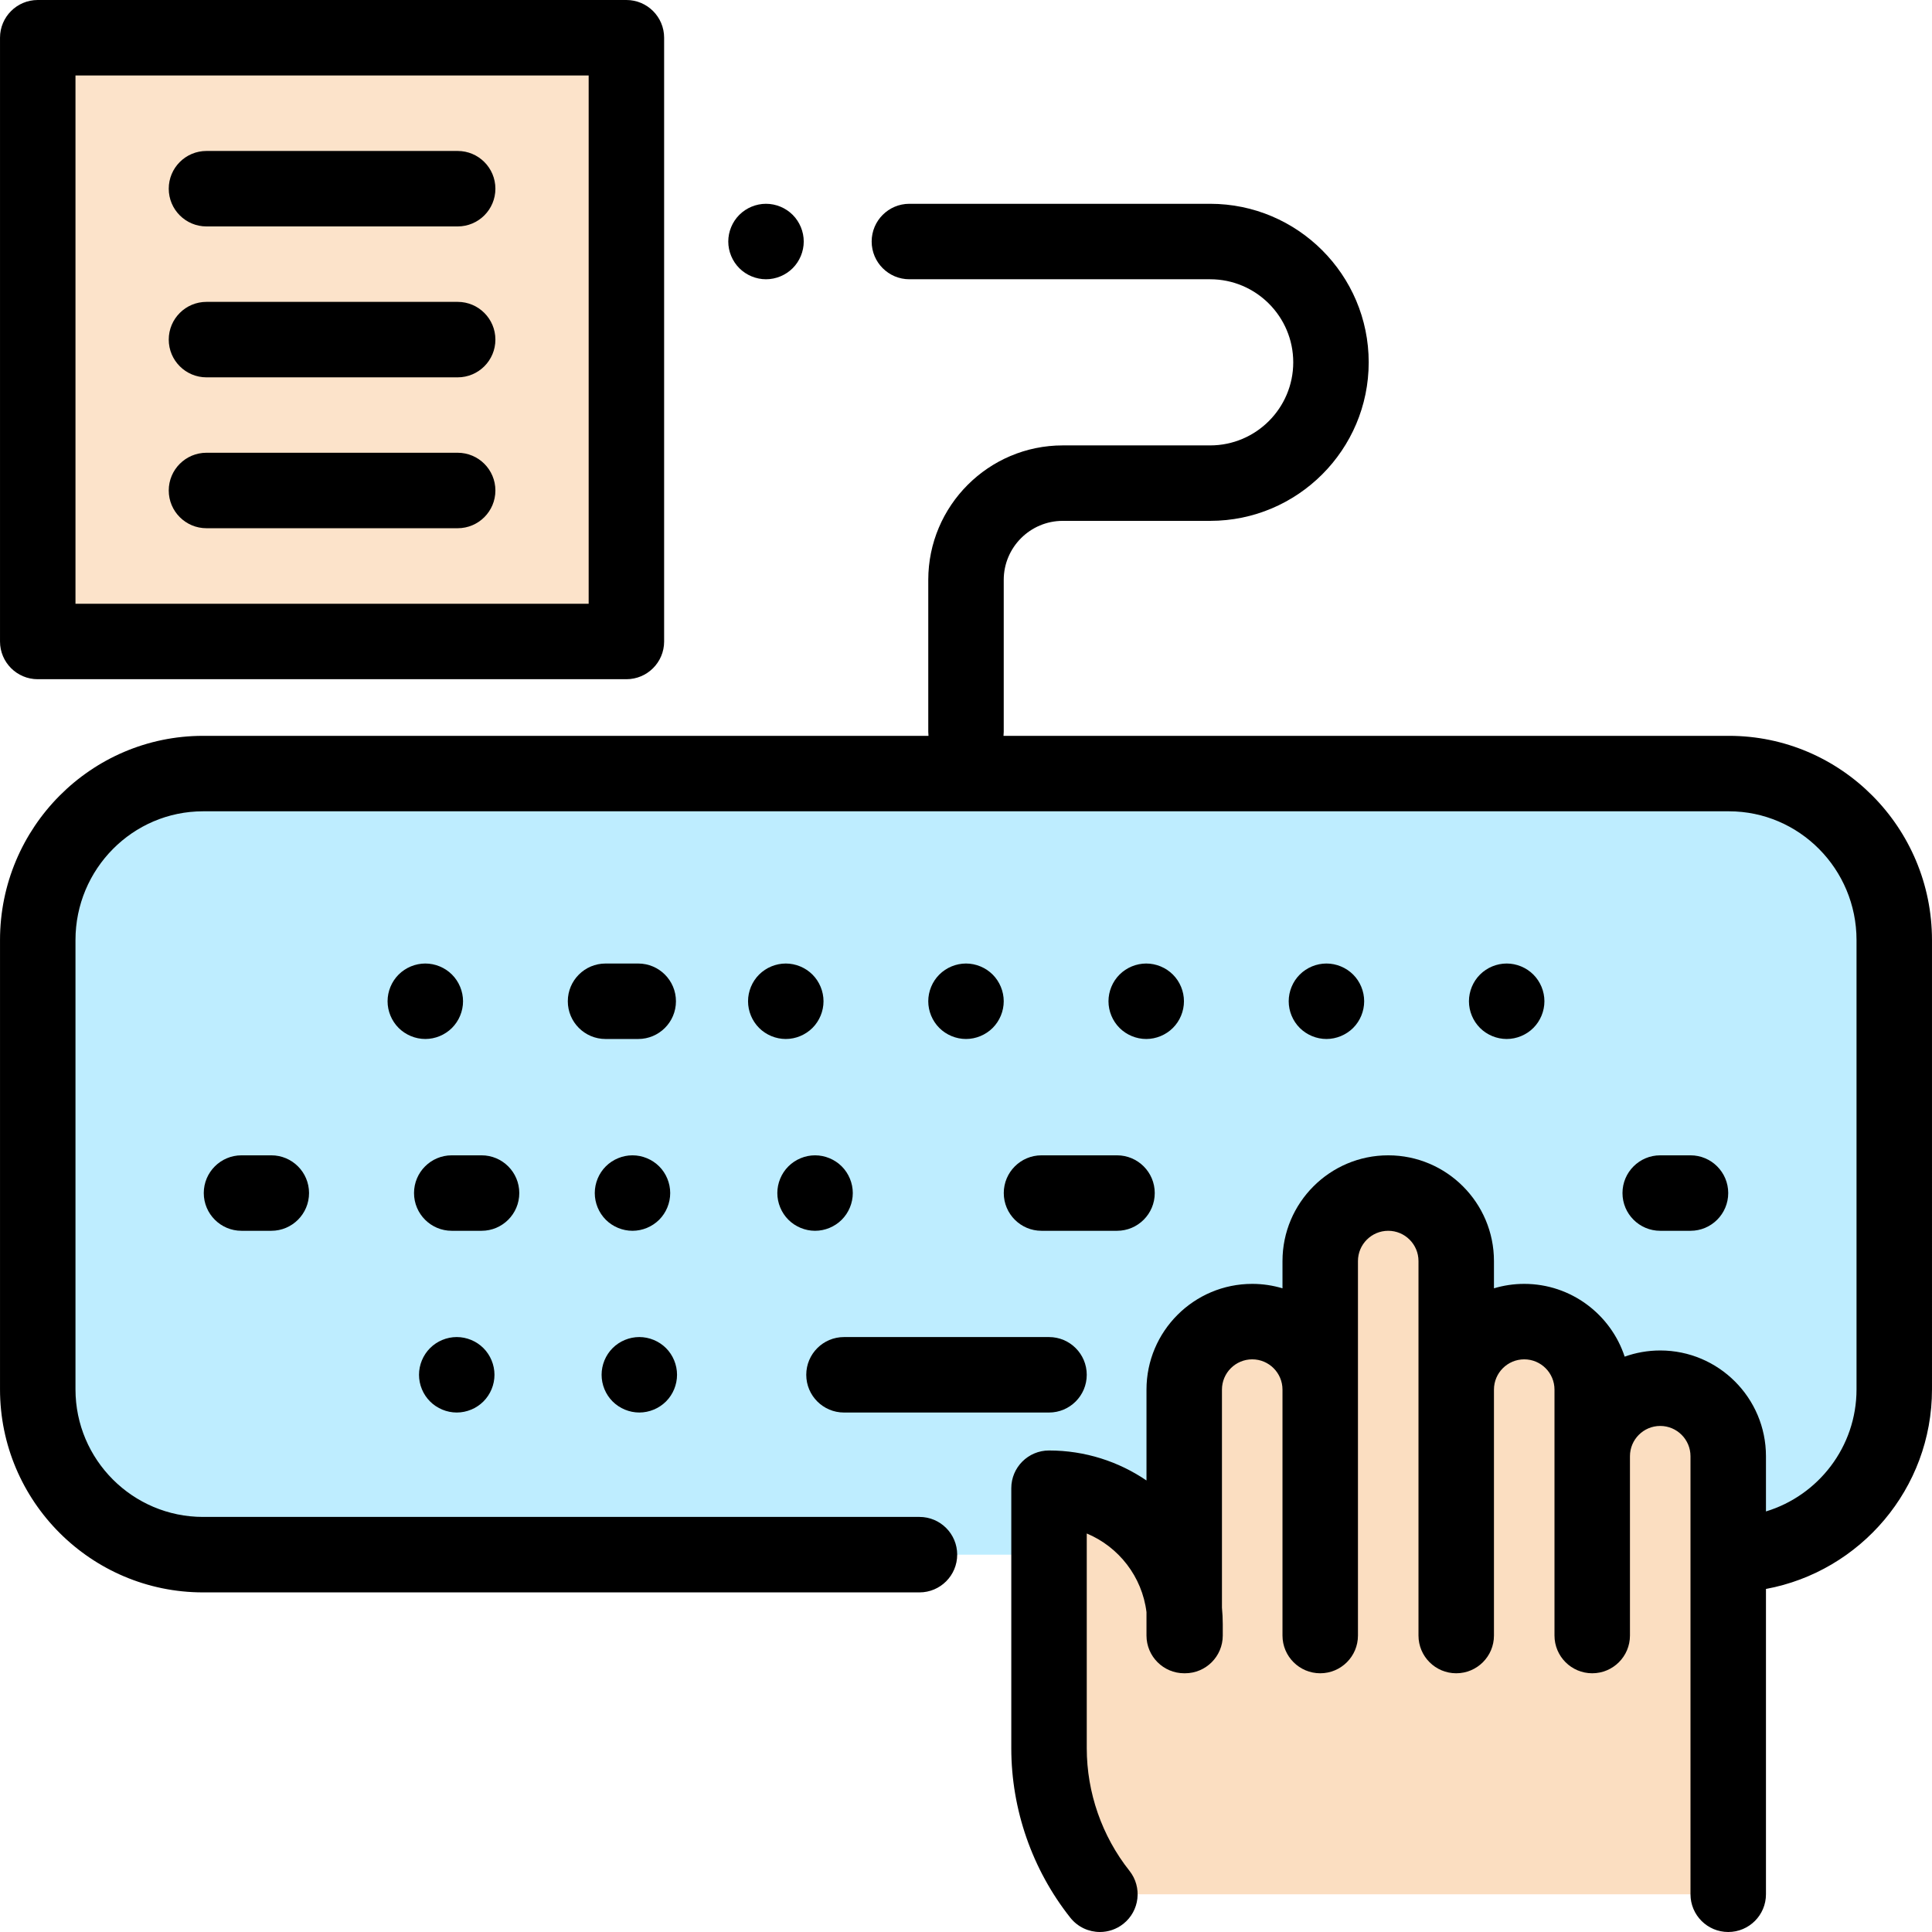 <?xml version="1.0" encoding="iso-8859-1"?>
<!-- Generator: Adobe Illustrator 19.0.0, SVG Export Plug-In . SVG Version: 6.00 Build 0)  -->
<svg version="1.1" id="Capa_1" xmlns="http://www.w3.org/2000/svg" xmlns:xlink="http://www.w3.org/1999/xlink" x="0px" y="0px"
	 viewBox="0 0 512 512" style="enable-background:new 0 0 512 512;" xml:space="preserve">
<path style="fill:#BEEDFF;" d="M64.002,412.001H53.811c-24.195,0-43.807-19.614-43.807-43.807V249.127
	c0-24.195,19.614-44.122,43.807-44.122H458.19c24.195,0,43.807,19.929,43.807,44.122v119.066c0,24.195-19.614,43.807-43.807,43.807
	h-16.156H64.002V412.001z"/>
<path style="fill:#FBDEC1;" d="M457.997,502V385.91c0-9.953-8.068-18.021-18.021-18.021l0,0c-9.953,0-18.021,8.068-18.021,18.021
	v47.524V368.26c0-9.953-8.068-18.021-18.021-18.021l0,0c-9.953,0-18.021,8.068-18.021,18.021v65.174v-99.241
	c0-9.953-8.068-18.021-18.021-18.021l0,0c-9.953,0-18.021,8.068-18.021,18.021v99.241V368.26c0-9.953-8.068-18.021-18.021-18.021
	l0,0c-9.953,0-18.021,8.068-18.021,18.021v65.174h0.214v-3c0-19.906-16.137-36.043-36.043-36.043l0,0v68.912
	c0,14.05,4.751,27.688,13.481,38.696l0,0H457.997z"/>
<rect x="10" y="10" style="fill:#FCE3CA;" width="155.998" height="159.998"/>
<path d="M119.781,272.413c1.86-1.86,2.93-4.44,2.93-7.07s-1.07-5.21-2.93-7.07c-1.86-1.859-4.43-2.93-7.07-2.93
	c-2.63,0-5.21,1.07-7.07,2.93c-1.86,1.86-2.93,4.44-2.93,7.07s1.07,5.21,2.93,7.07c1.87,1.859,4.44,2.93,7.07,2.93
	C115.341,275.343,117.921,274.272,119.781,272.413z"/>
<path d="M179.134,265.344c0-5.522-4.477-10-10-10h-8.658c-5.523,0-10,4.478-10,10c0,5.522,4.477,10,10,10h8.658
	C174.657,275.344,179.134,270.866,179.134,265.344z"/>
<path d="M218.24,265.343c0-2.63-1.07-5.21-2.93-7.07c-1.86-1.859-4.44-2.93-7.07-2.93c-2.63,0-5.21,1.07-7.07,2.93
	c-1.86,1.86-2.93,4.44-2.93,7.07s1.07,5.21,2.93,7.07c1.86,1.859,4.44,2.93,7.07,2.93c2.63,0,5.2-1.07,7.07-2.93
	C217.17,270.553,218.24,267.973,218.24,265.343z"/>
<path d="M263.069,272.413c1.86-1.86,2.93-4.44,2.93-7.07s-1.07-5.21-2.93-7.07c-1.86-1.859-4.44-2.93-7.07-2.93
	c-2.63,0-5.21,1.07-7.07,2.93s-2.93,4.44-2.93,7.07s1.07,5.21,2.93,7.07c1.86,1.859,4.44,2.93,7.07,2.93
	C258.629,275.343,261.209,274.272,263.069,272.413z"/>
<path d="M303.759,275.343c2.63,0,5.21-1.07,7.07-2.93c1.87-1.86,2.93-4.44,2.93-7.07s-1.06-5.21-2.93-7.07
	c-1.86-1.859-4.44-2.93-7.07-2.93s-5.21,1.07-7.07,2.93c-1.86,1.86-2.93,4.44-2.93,7.07s1.07,5.21,2.93,7.07
	C298.549,274.272,301.129,275.343,303.759,275.343z"/>
<path d="M358.599,272.413c1.86-1.86,2.92-4.44,2.92-7.07s-1.06-5.21-2.92-7.07c-1.87-1.859-4.44-2.93-7.08-2.93
	c-2.63,0-5.21,1.07-7.07,2.93c-1.86,1.86-2.93,4.44-2.93,7.07s1.07,5.21,2.93,7.07c1.87,1.859,4.44,2.93,7.07,2.93
	C354.148,275.343,356.728,274.272,358.599,272.413z"/>
<path d="M406.357,272.413c1.86-1.86,2.93-4.44,2.93-7.07s-1.07-5.21-2.93-7.07c-1.86-1.859-4.44-2.93-7.07-2.93
	c-2.64,0-5.21,1.07-7.07,2.93s-2.93,4.44-2.93,7.07s1.07,5.21,2.93,7.07c1.86,1.859,4.44,2.93,7.07,2.93
	C401.917,275.343,404.497,274.272,406.357,272.413z"/>
<path d="M64.002,306.173c-5.523,0-10,4.478-10,10c0,5.522,4.477,10,10,10h7.897c5.523,0,10-4.478,10-10c0-5.522-4.477-10-10-10
	H64.002z"/>
<path d="M137.616,316.173c0-5.522-4.477-10-10-10h-7.896c-5.523,0-10,4.478-10,10c0,5.522,4.477,10,10,10h7.896
	C133.139,326.173,137.616,321.695,137.616,316.173z"/>
<path d="M167.611,326.173c2.64,0,5.21-1.07,7.08-2.93c1.86-1.86,2.92-4.44,2.92-7.07s-1.06-5.21-2.92-7.07
	c-1.87-1.859-4.44-2.93-7.08-2.93c-2.63,0-5.21,1.07-7.07,2.93c-1.86,1.86-2.92,4.44-2.92,7.07s1.06,5.21,2.92,7.07
	C162.401,325.102,164.981,326.173,167.611,326.173z"/>
<path d="M216,326.173c2.63,0,5.21-1.07,7.07-2.93s2.93-4.44,2.93-7.07s-1.07-5.21-2.93-7.07c-1.86-1.859-4.44-2.93-7.07-2.93
	c-2.63,0-5.21,1.07-7.07,2.93c-1.86,1.86-2.93,4.44-2.93,7.07s1.07,5.21,2.93,7.07C210.79,325.102,213.37,326.173,216,326.173z"/>
<path d="M113.971,357.262c-1.86,1.86-2.93,4.44-2.93,7.07c0,2.64,1.07,5.21,2.93,7.069c1.86,1.86,4.44,2.931,7.07,2.931
	c2.63,0,5.21-1.07,7.07-2.931c1.86-1.859,2.93-4.43,2.93-7.069c0-2.63-1.07-5.21-2.93-7.07c-1.86-1.86-4.44-2.93-7.07-2.93
	C118.411,354.332,115.831,355.401,113.971,357.262z"/>
<path d="M169.421,374.332c2.64,0,5.21-1.07,7.08-2.931c1.86-1.859,2.92-4.439,2.92-7.069c0-2.63-1.06-5.21-2.92-7.07
	c-1.87-1.86-4.44-2.93-7.08-2.93c-2.63,0-5.21,1.069-7.07,2.93c-1.86,1.86-2.92,4.44-2.92,7.07c0,2.64,1.06,5.21,2.92,7.069
	C164.211,373.262,166.791,374.332,169.421,374.332z"/>
<path d="M266.01,316.173c0,5.522,4.477,10,10,10h20.011c5.523,0,10-4.478,10-10c0-5.522-4.477-10-10-10H276.01
	C270.487,306.173,266.01,310.65,266.01,316.173z"/>
<path d="M223.667,374.335h54.332c5.523,0,10-4.478,10-10c0-5.522-4.477-10-10-10h-54.332c-5.523,0-10,4.478-10,10
	C213.667,369.857,218.144,374.335,223.667,374.335z"/>
<path d="M447.997,326.173c5.523,0,10-4.478,10-10c0-5.522-4.477-10-10-10h-8.021c-5.523,0-10,4.478-10,10c0,5.522,4.477,10,10,10
	H447.997z"/>
<path d="M203,74.006c2.63,0,5.21-1.07,7.07-2.931c1.86-1.859,2.93-4.439,2.93-7.069c0-2.63-1.07-5.21-2.93-7.07
	c-1.86-1.86-4.44-2.93-7.07-2.93s-5.21,1.069-7.07,2.93c-1.86,1.86-2.93,4.44-2.93,7.07s1.07,5.21,2.93,7.069
	C197.79,72.936,200.37,74.006,203,74.006z"/>
<path d="M458.189,195.004H265.94c0.038-0.353,0.059-0.71,0.059-1.073v-40.25c0-8.629,7.02-15.648,15.648-15.648h39.06
	c23.167,0,42.013-18.848,42.013-42.013s-18.847-42.013-42.013-42.013H241c-5.523,0-10,4.478-10,10s4.477,10,10,10h79.708
	c12.138,0,22.014,9.875,22.014,22.014s-9.875,22.014-22.014,22.014h-39.06c-19.657,0-35.648,15.992-35.648,35.648v40.25
	c0,0.363,0.022,0.72,0.059,1.073H53.811c-29.67,0-53.807,24.279-53.807,54.122v119.066c0,29.67,24.138,53.808,53.807,53.808h189.855
	c5.523,0,10-4.478,10-10c0-5.522-4.477-10-10-10H53.811c-18.642,0-33.808-15.166-33.808-33.809V249.127
	c0-18.815,15.167-34.123,33.808-34.123H458.19c18.642,0,33.808,15.308,33.808,34.123v119.066c0,15.232-10.127,28.139-24,32.353
	V385.91c0-15.451-12.57-28.021-28.021-28.021c-3.305,0-6.477,0.579-9.423,1.635c-3.68-11.185-14.219-19.285-26.619-19.285
	c-2.787,0-5.479,0.415-8.021,1.176v-7.222c0-15.45-12.57-28.021-28.021-28.021c-15.451,0-28.021,12.57-28.021,28.021v7.222
	c-2.543-0.761-5.234-1.176-8.021-1.176c-15.451,0-28.021,12.57-28.021,28.021v24.08c-7.37-5.013-16.263-7.948-25.829-7.948
	c-5.523,0-10,4.478-10,10v68.912c0,16.238,5.557,32.188,15.646,44.909c1.974,2.489,4.894,3.787,7.841,3.786
	c2.177,0,4.369-0.707,6.208-2.165c4.327-3.432,5.053-9.722,1.621-14.049c-7.297-9.202-11.316-20.737-11.316-32.482v-56.916
	c8.466,3.534,14.665,11.419,15.829,20.841v6.205c0,5.522,4.477,10,10,10c0.036,0,0.071-0.005,0.107-0.005
	c0.036,0,0.071,0.005,0.107,0.005c5.523,0,10-4.478,10-10v-3c0-1.481-0.077-2.943-0.214-4.389v-57.785
	c0-4.423,3.599-8.021,8.021-8.021s8.021,3.599,8.021,8.021v65.174c0,5.522,4.477,10,10,10c5.523,0,10-4.478,10-10v-65.174v-34.067
	c0-4.423,3.599-8.021,8.021-8.021s8.021,3.598,8.021,8.021v34.067v65.174c0,5.522,4.477,10,10,10c5.523,0,10-4.478,10-10v-65.174
	c0-4.423,3.599-8.021,8.021-8.021s8.021,3.599,8.021,8.021v65.174c0,5.522,4.477,10,10,10c5.523,0,10-4.478,10-10V385.91
	c0-4.423,3.599-8.021,8.021-8.021s8.021,3.599,8.021,8.021V502c0,5.522,4.477,10,10,10s10-4.478,10-10v-80.911
	c25-4.626,43.999-26.577,43.999-52.895V249.127C511.996,219.283,487.858,195.004,458.189,195.004z"/>
<path d="M10.003,179.998h155.998c5.523,0,10-4.478,10-10V10c0-5.522-4.477-10-10-10H10.003c-5.523,0-10,4.478-10,10v159.998
	C0.003,175.52,4.48,179.998,10.003,179.998z M20.003,20h135.998v139.998H20.003C20.003,159.998,20.003,20,20.003,20z"/>
<path d="M121.285,119.985H54.719c-5.523,0-10,4.478-10,10s4.477,10,10,10h66.566c5.523,0,10-4.478,10-10
	S126.808,119.985,121.285,119.985z"/>
<path d="M121.285,79.999H54.719c-5.523,0-10,4.478-10,10s4.477,10,10,10h66.566c5.523,0,10-4.478,10-10
	S126.808,79.999,121.285,79.999z"/>
<path d="M121.285,40.006H54.719c-5.523,0-10,4.478-10,10s4.477,10,10,10h66.566c5.523,0,10-4.478,10-10
	S126.808,40.006,121.285,40.006z"/>
<g>
</g>
<g>
</g>
<g>
</g>
<g>
</g>
<g>
</g>
<g>
</g>
<g>
</g>
<g>
</g>
<g>
</g>
<g>
</g>
<g>
</g>
<g>
</g>
<g>
</g>
<g>
</g>
<g>
</g>
</svg>

